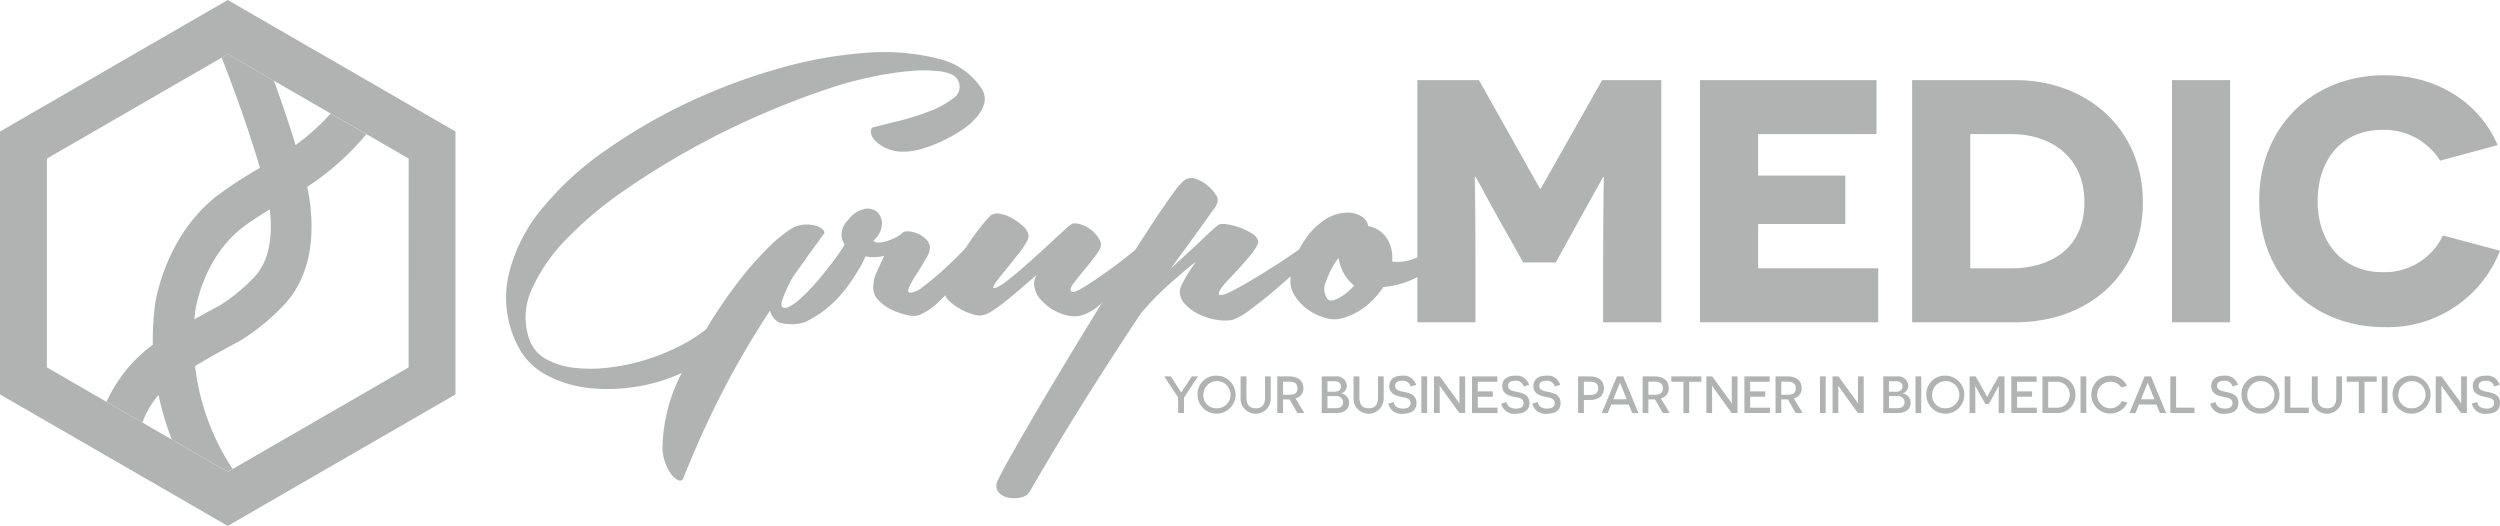 <svg xmlns="http://www.w3.org/2000/svg" width="289.342" height="60.872" viewBox="0 0 289.342 60.872"><path d="M458.276,342.315l3.4,1.962a32.625,32.625,0,0,1-1.532-5.152A10.764,10.764,0,0,0,458.276,342.315Z" transform="translate(-441.801 -293.413)" fill="none"/><path d="M471.463,327.107l-6.564-3.79c.784,2.153,1.69,4.768,2.5,7.44A26.411,26.411,0,0,0,471.463,327.107Z" transform="translate(-433.191 -313.963)" fill="none"/><g transform="translate(164.036 8.712)"><path d="M543.938,344.465c0-6.647.08-9.931.08-9.97h-.08c-.041.039-1.4,2.562-2.762,4.966l-2.723,4.924h-3.765l-2.723-4.844c-1.4-2.484-2.721-5.007-2.762-5.046h-.12c0,.039.078,3.323.078,9.97v6.847h-6.727v-28.03h7.128l7.049,12.535h.12l7.089-12.535h6.847v28.03h-6.728Z" transform="translate(-522.433 -322.721)" fill="#b1b3b3"/><path d="M536.658,323.282h20.424v6.247h-13.7v4.8h10.092v5.607H543.385v5.124h13.9v6.247H536.658Z" transform="translate(-503.94 -322.721)" fill="#b1b3b3"/><path d="M559.264,323.282c8.37,0,14.777,5.686,14.777,14.136,0,8.489-6.447,13.894-14.736,13.894H547.332v-28.03Zm-.361,21.783c4.165,0,8.37-2.121,8.37-7.647,0-5.486-4.2-7.889-8.37-7.889H554.06v15.536Z" transform="translate(-490.064 -322.721)" fill="#b1b3b3"/><path d="M560.408,323.282h6.728v28.03h-6.728Z" transform="translate(-473.065 -322.721)" fill="#b1b3b3"/><path d="M592.667,343.34a13.912,13.912,0,0,1-13.335,8.85c-8.37,0-14.536-5.886-14.536-14.656,0-8.531,6.166-14.5,14.536-14.5,6.447,0,11.171,3.565,13.055,8.089l-6.649,1.8a7.62,7.62,0,0,0-6.725-3.563c-4.566,0-7.45,3.363-7.45,8.248,0,4.966,3.084,8.211,7.408,8.211a7.45,7.45,0,0,0,7.089-4.246Z" transform="translate(-467.361 -323.038)" fill="#b1b3b3"/></g><g transform="translate(58.563 6.042)"><path d="M477.941,355.859a12.119,12.119,0,0,1-1.083-8.13,18.8,18.8,0,0,1,3.825-7.68,35.809,35.809,0,0,1,7.408-6.806,63.765,63.765,0,0,1,9.607-5.573,67.471,67.471,0,0,1,10.481-3.915,49.073,49.073,0,0,1,10.058-1.808,25.691,25.691,0,0,1,8.282.662,8.18,8.18,0,0,1,5.15,3.553,2.135,2.135,0,0,1,.242,1.688,4.308,4.308,0,0,1-.964,1.656,8.613,8.613,0,0,1-1.808,1.507,18.622,18.622,0,0,1-2.259,1.233,14.213,14.213,0,0,1-2.288.844,7.4,7.4,0,0,1-1.9.3,4.863,4.863,0,0,1-2.169-.421,4.092,4.092,0,0,1-1.265-.9,1.607,1.607,0,0,1-.451-.934c-.021-.3.069-.492.271-.573q.963-.238,2.8-.692a31,31,0,0,0,3.586-1.113,10.939,10.939,0,0,0,2.861-1.536,1.591,1.591,0,0,0,.57-2.079q-.421-.842-2.107-1.053a17.106,17.106,0,0,0-3.795,0,37.739,37.739,0,0,0-4.306.692q-2.2.483-3.705.964-3.674,1.145-8.041,2.983a91.684,91.684,0,0,0-8.643,4.186,90.064,90.064,0,0,0-8.163,5.058,42.952,42.952,0,0,0-6.624,5.6,19.743,19.743,0,0,0-3.977,5.812,7.692,7.692,0,0,0-.271,5.693,4.211,4.211,0,0,0,1.9,2.289,8.5,8.5,0,0,0,3.192,1.023,16.655,16.655,0,0,0,4.007,0,23.156,23.156,0,0,0,4.246-.874,25.068,25.068,0,0,0,3.944-1.566,17.082,17.082,0,0,0,3.192-2.017q1.083-1.808,2.321-3.583t2.5-3.282q1.266-1.5,2.53-2.742a15.152,15.152,0,0,1,2.41-1.957,2.957,2.957,0,0,1,1.385-.511,3.834,3.834,0,0,1,1.387.06,2.152,2.152,0,0,1,.932.451c.221.2.271.382.152.543q-2.653,3.612-4.908,6.9t-4.218,6.626q-1.956,3.343-3.7,6.928t-3.434,7.8a.407.407,0,0,1-.6.242,2.184,2.184,0,0,1-.842-.752,5.447,5.447,0,0,1-.964-3.464,19.548,19.548,0,0,1,2.226-8.193,19.613,19.613,0,0,1-5.12,1.566,20.014,20.014,0,0,1-5.571.182,13.475,13.475,0,0,1-4.97-1.506A7.678,7.678,0,0,1,477.941,355.859Z" transform="translate(-476.575 -321.877)" fill="#b1b3b3"/><path d="M497.143,333.451a.89.89,0,0,0,.722.212,3.647,3.647,0,0,0,.994-.212,6.884,6.884,0,0,0,.964-.421,3.721,3.721,0,0,0,.633-.421.764.764,0,0,1,.632-.242,2.9,2.9,0,0,1,1.053.212,3.336,3.336,0,0,1,.994.6,1.711,1.711,0,0,1,.573.934,2.54,2.54,0,0,1-.451,1.387q-.514.9-1.083,1.776a11.435,11.435,0,0,0-.874,1.536q-.3.662.179.662a2.838,2.838,0,0,0,1.417-.692q.931-.693,1.957-1.6t1.927-1.808l1.325-1.325q.9-.783,1.536-.6t-.152,1.265c-.239.361-.612.883-1.113,1.566s-1.076,1.405-1.718,2.169a26.074,26.074,0,0,1-2.047,2.169,6.792,6.792,0,0,1-2.169,1.444,2.5,2.5,0,0,1-1.355,0,7.959,7.959,0,0,1-1.778-.6,5.142,5.142,0,0,1-1.566-1.113,2.027,2.027,0,0,1-.6-1.6,4.032,4.032,0,0,1,.391-1.656q.39-.873.874-1.9a4.646,4.646,0,0,1-2.229.06,4.209,4.209,0,0,1-1.868-.844,2.28,2.28,0,0,1-.844-1.474,2.446,2.446,0,0,1,.784-1.9,3.161,3.161,0,0,1,1.9-1.265,1.719,1.719,0,0,1,1.474.391,1.809,1.809,0,0,1,.513,1.447A2.7,2.7,0,0,1,497.143,333.451Z" transform="translate(-454.633 -311.636)" fill="#b1b3b3"/><path d="M504.009,330.192a1.416,1.416,0,0,1,1.145-.15,4.515,4.515,0,0,1,1.385.54,6.846,6.846,0,0,1,1.205.9,1.758,1.758,0,0,1,.6.934q.121.3-.242.934a11.039,11.039,0,0,1-.934,1.355q-.573.724-1.205,1.507t-1.083,1.355a4.129,4.129,0,0,0-.573.874c-.081.2.039.242.361.12a6.27,6.27,0,0,0,1.175-.752q.752-.573,1.656-1.355t1.868-1.656q.963-.873,1.806-1.658c.563-.52,1.044-.964,1.447-1.325a5.023,5.023,0,0,1,.844-.662,1.858,1.858,0,0,1,.782.06,3.791,3.791,0,0,1,.994.423,3.626,3.626,0,0,1,.9.752,3.134,3.134,0,0,1,.573.934c.12.322-.03.773-.453,1.355s-.883,1.175-1.385,1.778-.934,1.143-1.295,1.626-.442.8-.242.964c.161.12.591-.03,1.295-.453s1.495-.943,2.38-1.566,1.737-1.253,2.558-1.9,1.417-1.125,1.778-1.447q1.087-.962,1.506-.451t-.182,1.474c-.239.283-.713.794-1.414,1.536s-1.477,1.516-2.318,2.318a29.858,29.858,0,0,1-2.53,2.169,5.216,5.216,0,0,1-1.987,1.083,3.526,3.526,0,0,1-1.658-.03,5.856,5.856,0,0,1-3.011-1.838,2.813,2.813,0,0,1-.692-1.385,1.6,1.6,0,0,1,0-.872,2.195,2.195,0,0,1,.241-.573q-.783.662-1.718,1.474t-1.838,1.536a16.72,16.72,0,0,1-1.686,1.205,2.669,2.669,0,0,1-1.325.481,3.658,3.658,0,0,1-1.023-.209,6.645,6.645,0,0,1-1.295-.573,7.018,7.018,0,0,1-1.145-.814,1.887,1.887,0,0,1-.632-.994,3.809,3.809,0,0,1,.513-1.746q.573-1.2,1.385-2.59a29.429,29.429,0,0,1,1.778-2.682A18.71,18.71,0,0,1,504.009,330.192Z" transform="translate(-447.888 -311.327)" fill="#b1b3b3"/><path d="M505.075,364.555a1.515,1.515,0,0,1-1.053.633,3.563,3.563,0,0,1-1.447,0,1.937,1.937,0,0,1-1.113-.662,1.275,1.275,0,0,1,0-1.414q.3-.666,1.325-2.5t2.5-4.368q1.477-2.529,3.282-5.541t3.673-6.054q1.87-3.039,3.675-5.9t3.282-5.12q1.477-2.26,2.53-3.675a6.374,6.374,0,0,1,1.355-1.536,1.453,1.453,0,0,1,1.325-.09,4.424,4.424,0,0,1,1.295.752,4.6,4.6,0,0,1,.934,1.056.961.961,0,0,1,.182.934,3.16,3.16,0,0,1-.451.812q-.335.452-.934,1.295t-1.566,2.169q-.966,1.325-2.41,3.312.9-.842,1.868-1.716t1.716-1.6c.5-.483.934-.883,1.295-1.205a6,6,0,0,1,.662-.543,1.891,1.891,0,0,1,.934-.03,7.152,7.152,0,0,1,1.447.361,7.343,7.343,0,0,1,1.385.665,1.547,1.547,0,0,1,.752.812c.081.2,0,.492-.239.874a10.468,10.468,0,0,1-.9,1.2c-.361.423-.764.874-1.205,1.357s-.844.913-1.205,1.295a6.12,6.12,0,0,0-.812,1.023c-.182.3-.212.492-.092.573.2.12.773-.069,1.718-.573s1.987-1.1,3.133-1.808,2.217-1.394,3.222-2.077,1.665-1.164,1.987-1.447c.6-.6,1.044-.752,1.325-.451s.241.734-.12,1.295a15.207,15.207,0,0,1-1.6,1.626q-1.3,1.208-2.861,2.56t-3.073,2.47a8.226,8.226,0,0,1-2.169,1.295,5.2,5.2,0,0,1-1.925,0,7.791,7.791,0,0,1-1.93-.6,5.39,5.39,0,0,1-1.564-1.083,2.262,2.262,0,0,1-.725-1.447,1.681,1.681,0,0,1,.242-.964q.3-.6.662-1.205c.281-.439.6-.922.964-1.444q-1.2.962-2.348,1.987-1.025.845-2.109,1.927t-1.927,2.109q-2.47,3.674-5.9,9.094T505.075,364.555Z" transform="translate(-444.496 -313.646)" fill="#b1b3b3"/><path d="M522.708,329.948a2.906,2.906,0,0,1,1.536.421,1.623,1.623,0,0,1,.812,1.145,3.268,3.268,0,0,1,2.229,1.507,4.326,4.326,0,0,1,.543,2.59,5.271,5.271,0,0,0,2.921-.483,6.094,6.094,0,0,0,2.2-1.626,2.845,2.845,0,0,1,.874-.722.732.732,0,0,1,.632-.06.46.46,0,0,1,.239.451,1.577,1.577,0,0,1-.239.754,9.97,9.97,0,0,1-2.8,2.951,10.29,10.29,0,0,1-4.849,1.686,9.511,9.511,0,0,1-1.957,2.169,7.9,7.9,0,0,1-2.8,1.444,3.305,3.305,0,0,1-1.778,0,6.12,6.12,0,0,1-2.047-.9,5.768,5.768,0,0,1-1.656-1.688,3.237,3.237,0,0,1-.483-2.288,8.293,8.293,0,0,1,.692-2.5,10.632,10.632,0,0,1,1.447-2.378,7.707,7.707,0,0,1,2.017-1.778A4.7,4.7,0,0,1,522.708,329.948Zm-2.41,9.938q.3.483,1.265,0a6.243,6.243,0,0,0,1.868-1.506,4.2,4.2,0,0,1-1.143-1.295,5.437,5.437,0,0,1-.665-1.9,9.244,9.244,0,0,0-1.444,2.739A1.983,1.983,0,0,0,520.3,339.886Z" transform="translate(-425.266 -311.385)" fill="#b1b3b3"/><g transform="translate(30.343 20.599)"><path d="M494.044,341.47a5.209,5.209,0,0,1-2.919.078q-1.073-.407-1.332-2.217a4.366,4.366,0,0,1,.4-2.2,19.2,19.2,0,0,1,1.274-2.571,22.622,22.622,0,0,1,1.484-2.219c.495-.642.816-1.049.973-1.224.315-.315.591-.368.833-.163s.223.6-.055,1.178a15.414,15.414,0,0,1-.787,1.578q-.624,1.152-1.256,2.392t-1.067,2.3q-.431,1.052-.219,1.29c.177.186.453.182.833-.007a6.166,6.166,0,0,0,1.286-.927,20.917,20.917,0,0,0,1.534-1.55q.818-.907,1.539-1.824t1.325-1.769a12.86,12.86,0,0,0,.881-1.389,1.1,1.1,0,0,1,1.178-.573c.389.184.752-.085,1.09.287s.35.352.4.7c.055.384-.11.6-.589,1.631a11.333,11.333,0,0,1-.823,1.47,20.136,20.136,0,0,1-1.495,2.139A12.824,12.824,0,0,1,494.044,341.47Z" transform="translate(-489.768 -330.833)" fill="#b1b3b3"/></g></g><g transform="translate(134.741 43.477)"><path d="M511.984,342.434h-.672v-1.787l-1.617-2.454.775,0,.849,1.32c.193.3.338.527.345.534h.012c.007-.007.145-.237.34-.527l.872-1.323h.722l-1.626,2.454Z" transform="translate(-509.696 -338.108)" fill="#b1b3b3"/><path d="M513.58,338.153a2.2,2.2,0,1,1-2.206,2.206A2.134,2.134,0,0,1,513.58,338.153Zm0,3.777a1.574,1.574,0,1,0-1.532-1.571A1.486,1.486,0,0,0,513.58,341.93Z" transform="translate(-507.515 -338.153)" fill="#b1b3b3"/><path d="M517.031,340.621a1.751,1.751,0,1,1-3.491,0V338.19h.681v2.424c0,.856.345,1.267,1.072,1.267s1.079-.412,1.079-1.267V338.19h.66Z" transform="translate(-504.699 -338.105)" fill="#b1b3b3"/><path d="M516.809,340.851c-.078,0-.248,0-.327,0h-.43v1.576h-.667V338.19h1.4c1.016,0,1.621.515,1.621,1.359a1.135,1.135,0,0,1-.913,1.18l1.023,1.7h-.8Zm.03-.54c.541,0,.885-.2.885-.731s-.333-.777-.908-.777h-.764v1.509Z" transform="translate(-502.3 -338.105)" fill="#b1b3b3"/><path d="M519.9,340.173a1.058,1.058,0,0,1,.9,1.06c0,.7-.5,1.2-1.472,1.2h-1.7V338.19h1.624a1.143,1.143,0,0,1,1.279,1.067.89.89,0,0,1-.626.89Zm-.745-.212c.407,0,.7-.219.7-.607,0-.357-.274-.6-.734-.6h-.83v1.207Zm.122,1.907c.5,0,.816-.242.816-.683a.735.735,0,0,0-.823-.715h-.982v1.4Z" transform="translate(-499.395 -338.105)" fill="#b1b3b3"/><path d="M522.715,340.621a1.751,1.751,0,1,1-3.491,0V338.19h.678v2.424c0,.856.347,1.267,1.074,1.267s1.079-.412,1.079-1.267V338.19h.66Z" transform="translate(-497.31 -338.105)" fill="#b1b3b3"/><path d="M521.611,341.207c.055.515.5.757,1.079.757.541,0,.867-.212.867-.642,0-.6-.637-.612-1.159-.734-.58-.131-1.307-.363-1.307-1.228,0-.782.582-1.207,1.49-1.207a1.493,1.493,0,0,1,1.612,1.074l-.637.17a.888.888,0,0,0-.982-.649c-.545,0-.8.223-.8.586,0,.492.49.593,1.095.715.632.122,1.371.34,1.371,1.272,0,.819-.575,1.237-1.546,1.237a1.533,1.533,0,0,1-1.72-1.175Z" transform="translate(-495.041 -338.153)" fill="#b1b3b3"/><path d="M522.637,338.19h.667v4.241h-.667Z" transform="translate(-492.873 -338.105)" fill="#b1b3b3"/><path d="M523.937,339.287h-.011c0,.007.011.511.011,1.042v2.1h-.665V338.19h.679l2.254,3.1h.018s-.011-.515-.011-.994V338.19h.665v4.241H526.2Z" transform="translate(-492.047 -338.105)" fill="#b1b3b3"/><path d="M525.185,338.19h2.935v.626h-2.268v1.109h1.739v.623h-1.739v1.26h2.284v.623h-2.951Z" transform="translate(-489.56 -338.105)" fill="#b1b3b3"/><path d="M527.295,341.207c.055.515.5.757,1.079.757.541,0,.867-.212.867-.642,0-.6-.637-.612-1.157-.734-.582-.131-1.311-.363-1.311-1.228,0-.782.582-1.207,1.493-1.207a1.5,1.5,0,0,1,1.612,1.074l-.637.17a.888.888,0,0,0-.982-.649c-.545,0-.805.223-.805.586,0,.492.49.593,1.1.715.63.122,1.369.34,1.369,1.272,0,.819-.575,1.237-1.546,1.237a1.533,1.533,0,0,1-1.72-1.175Z" transform="translate(-487.652 -338.153)" fill="#b1b3b3"/><path d="M528.865,341.207c.053.515.495.757,1.077.757.54,0,.867-.212.867-.642,0-.6-.637-.612-1.159-.734-.579-.131-1.306-.363-1.306-1.228,0-.782.582-1.207,1.49-1.207a1.489,1.489,0,0,1,1.61,1.074l-.635.17a.89.89,0,0,0-.982-.649c-.545,0-.805.223-.805.586,0,.492.49.593,1.095.715.63.122,1.371.34,1.371,1.272,0,.819-.575,1.237-1.546,1.237a1.533,1.533,0,0,1-1.72-1.175Z" transform="translate(-485.613 -338.153)" fill="#b1b3b3"/><path d="M531.906,338.19c1.005,0,1.61.485,1.61,1.371,0,.853-.6,1.364-1.61,1.364h-.715v1.506h-.667V338.19Zm.018,2.146c.616,0,.927-.278.927-.768,0-.511-.333-.766-.927-.766h-.734v1.534Z" transform="translate(-482.62 -338.105)" fill="#b1b3b3"/><path d="M532.816,341.445l-.4.987h-.7l1.753-4.241h.745l1.744,4.241h-.713l-.4-.987Zm1.375-1.631c-.152-.375-.345-.86-.352-.865h-.018s-.2.49-.357.865l-.4,1.026H534.6Z" transform="translate(-481.075 -338.105)" fill="#b1b3b3"/><path d="M535.195,340.851c-.081,0-.248,0-.329,0h-.428v1.576h-.667V338.19h1.4c1.019,0,1.624.515,1.624,1.359a1.135,1.135,0,0,1-.915,1.18l1.026,1.7h-.8Zm.03-.54c.538,0,.883-.2.883-.731s-.331-.777-.908-.777h-.761v1.509Z" transform="translate(-478.399 -338.105)" fill="#b1b3b3"/><path d="M537.284,338.816v3.616h-.667v-3.616h-1.405v-.626h3.478v.626Z" transform="translate(-476.525 -338.105)" fill="#b1b3b3"/><path d="M537.644,339.287h-.012c0,.007.012.511.012,1.042v2.1h-.667V338.19h.681l2.254,3.1h.016s-.011-.515-.011-.994V338.19h.667v4.241H539.9Z" transform="translate(-474.231 -338.105)" fill="#b1b3b3"/><path d="M538.891,338.19h2.932v.626h-2.265v1.109H541.3v.623h-1.739v1.26h2.284v.623h-2.951Z" transform="translate(-471.743 -338.105)" fill="#b1b3b3"/><path d="M541.883,340.851c-.078,0-.248,0-.327,0h-.432v1.576h-.665V338.19h1.4c1.019,0,1.624.515,1.624,1.359a1.135,1.135,0,0,1-.913,1.18l1.023,1.7h-.8Zm.03-.54c.541,0,.886-.2.886-.731s-.336-.777-.911-.777h-.764v1.509Z" transform="translate(-469.704 -338.105)" fill="#b1b3b3"/><path d="M542.693,338.19h.667v4.241h-.667Z" transform="translate(-466.8 -338.105)" fill="#b1b3b3"/><path d="M543.995,339.287h-.012c0,.007.012.511.012,1.042v2.1h-.667V338.19h.678l2.254,3.1h.018s-.011-.515-.011-.994V338.19h.667v4.241h-.678Z" transform="translate(-465.974 -338.105)" fill="#b1b3b3"/><path d="M548.154,340.173a1.058,1.058,0,0,1,.9,1.06c0,.7-.5,1.2-1.472,1.2h-1.7V338.19H547.5a1.141,1.141,0,0,1,1.276,1.067.889.889,0,0,1-.623.89Zm-.745-.212c.407,0,.7-.219.7-.607,0-.357-.274-.6-.734-.6h-.83v1.207Zm.122,1.907c.5,0,.817-.242.817-.683a.735.735,0,0,0-.823-.715h-.982v1.4Z" transform="translate(-462.661 -338.105)" fill="#b1b3b3"/><path d="M547.5,338.19h.665v4.241H547.5Z" transform="translate(-460.547 -338.105)" fill="#b1b3b3"/><path d="M550.251,338.153a2.2,2.2,0,1,1-2.206,2.206A2.133,2.133,0,0,1,550.251,338.153Zm0,3.777a1.574,1.574,0,1,0-1.532-1.571A1.487,1.487,0,0,0,550.251,341.93Z" transform="translate(-459.842 -338.153)" fill="#b1b3b3"/><path d="M553.6,340.814c0-.771.011-1.516.011-1.52H553.6c-.007,0-.182.357-.5.927l-.653,1.164h-.389l-.656-1.145c-.331-.589-.5-.941-.508-.945h-.011s.011.75.011,1.52v1.617h-.667V338.19h.711l1.313,2.351h.018l1.316-2.351h.683v4.241H553.6Z" transform="translate(-457.016 -338.105)" fill="#b1b3b3"/><path d="M552.322,338.19h2.932v.626h-2.266v1.109h1.739v.623h-1.739v1.26h2.284v.623h-2.951Z" transform="translate(-454.282 -338.105)" fill="#b1b3b3"/><path d="M555.472,338.19a2.091,2.091,0,0,1,2.242,2.139,2.054,2.054,0,0,1-2.219,2.1H553.89V338.19Zm-.014,3.618a1.431,1.431,0,0,0,1.582-1.479,1.466,1.466,0,0,0-1.605-1.513h-.879v2.992Z" transform="translate(-452.244 -338.105)" fill="#b1b3b3"/><path d="M555.806,338.19h.667v4.241h-.667Z" transform="translate(-449.753 -338.105)" fill="#b1b3b3"/><path d="M560.53,341.269a2.193,2.193,0,1,1-1.994-3.116,2.043,2.043,0,0,1,1.944,1.182l-.658.177a1.539,1.539,0,1,0-1.323,2.417,1.472,1.472,0,0,0,1.375-.837Z" transform="translate(-449.047 -338.153)" fill="#b1b3b3"/><path d="M559.371,341.445l-.4.987h-.7l1.752-4.241h.745l1.743,4.241H561.8l-.4-.987Zm1.375-1.631c-.152-.375-.345-.86-.352-.865h-.018c-.007,0-.2.49-.357.865l-.407,1.026h1.546Z" transform="translate(-446.554 -338.105)" fill="#b1b3b3"/><path d="M560.325,338.19h.667v3.618h2.127v.623h-2.794Z" transform="translate(-443.878 -338.105)" fill="#b1b3b3"/><path d="M562.972,341.207c.053.515.495.757,1.076.757.541,0,.867-.212.867-.642,0-.6-.637-.612-1.157-.734-.582-.131-1.309-.363-1.309-1.228,0-.782.582-1.207,1.49-1.207a1.5,1.5,0,0,1,1.612,1.074l-.637.17a.89.89,0,0,0-.982-.649c-.545,0-.8.223-.8.586,0,.492.49.593,1.095.715.633.122,1.371.34,1.371,1.272,0,.819-.575,1.237-1.546,1.237a1.533,1.533,0,0,1-1.72-1.175Z" transform="translate(-441.275 -338.153)" fill="#b1b3b3"/><path d="M566.11,338.153a2.2,2.2,0,1,1-2.206,2.206A2.133,2.133,0,0,1,566.11,338.153Zm0,3.777a1.574,1.574,0,1,0-1.532-1.571A1.487,1.487,0,0,0,566.11,341.93Z" transform="translate(-439.226 -338.153)" fill="#b1b3b3"/><path d="M566.078,338.19h.667v3.618h2.128v.623h-2.795Z" transform="translate(-436.4 -338.105)" fill="#b1b3b3"/><path d="M570.935,340.621a1.75,1.75,0,1,1-3.489,0V338.19h.676v2.424c0,.856.347,1.267,1.074,1.267s1.079-.412,1.079-1.267V338.19h.66Z" transform="translate(-434.621 -338.105)" fill="#b1b3b3"/><path d="M571.27,338.816v3.616H570.6v-3.616H569.2v-.626h3.478v.626Z" transform="translate(-432.344 -338.105)" fill="#b1b3b3"/><path d="M570.964,338.19h.665v4.241h-.665Z" transform="translate(-430.048 -338.105)" fill="#b1b3b3"/><path d="M573.712,338.153a2.2,2.2,0,1,1-2.206,2.206A2.134,2.134,0,0,1,573.712,338.153Zm0,3.777a1.574,1.574,0,1,0-1.532-1.571A1.486,1.486,0,0,0,573.712,341.93Z" transform="translate(-429.343 -338.153)" fill="#b1b3b3"/><path d="M574.347,339.287h-.011c0,.007.011.511.011,1.042v2.1h-.667V338.19h.678l2.256,3.1h.016s-.012-.515-.012-.994V338.19h.667v4.241h-.678Z" transform="translate(-426.517 -338.105)" fill="#b1b3b3"/><path d="M576.135,341.207c.055.515.5.757,1.081.757.538,0,.865-.212.865-.642,0-.6-.635-.612-1.157-.734-.582-.131-1.309-.363-1.309-1.228,0-.782.582-1.207,1.49-1.207a1.494,1.494,0,0,1,1.612,1.074l-.637.17a.887.887,0,0,0-.98-.649c-.545,0-.807.223-.807.586,0,.492.492.593,1.1.715.63.122,1.371.34,1.371,1.272,0,.819-.577,1.237-1.546,1.237a1.536,1.536,0,0,1-1.723-1.175Z" transform="translate(-424.16 -338.153)" fill="#b1b3b3"/></g><path d="M471.878,355.179l.189-.11A25.325,25.325,0,0,0,477.014,351c4.032-4.3,3.346-10.589,2.686-13.662a31.387,31.387,0,0,0,6.854-6.1l-4.138-2.387a26.411,26.411,0,0,1-4.06,3.65c-.814-2.673-1.72-5.288-2.5-7.44l-5.35-3.089-.708.409c.764,1.934,2.884,7.436,4.427,12.758a51.138,51.138,0,0,0-4.706,3.034c-6.261,4.692-7.381,12.45-7.427,12.79a31.2,31.2,0,0,0-.26,4.646,16.724,16.724,0,0,0-5.357,6.606l4.147,2.394a10.764,10.764,0,0,1,1.87-3.19,32.625,32.625,0,0,0,1.532,5.152l6.481,3.742.568-.327a27.267,27.267,0,0,1-4.352-11.916C469.551,356.393,471.853,355.193,471.878,355.179Zm-5.117-3.59c.009-.062.881-6.12,5.582-9.644.888-.665,1.99-1.373,3.015-2,.3,2.383.235,5.7-1.8,7.848l-.062.067a20.622,20.622,0,0,1-3.9,3.188c-.336.175-1.449.766-2.958,1.619C466.676,352.313,466.713,351.952,466.761,351.589Z" transform="translate(-444.145 -315.709)" fill="#b1b3b3"/><path d="M477.471,319.25l-26.358,15.219V364.9l26.358,15.217L503.829,364.9V334.469ZM498.4,361.772,478.039,373.53l-.568.327-6.481-3.742-3.4-1.962-4.147-2.394-6.9-3.986V337.6l20.224-11.677.708-.409,5.35,3.089,6.564,3.79,4.138,2.387,4.881,2.82Z" transform="translate(-451.113 -319.25)" fill="#b1b3b3"/></svg>